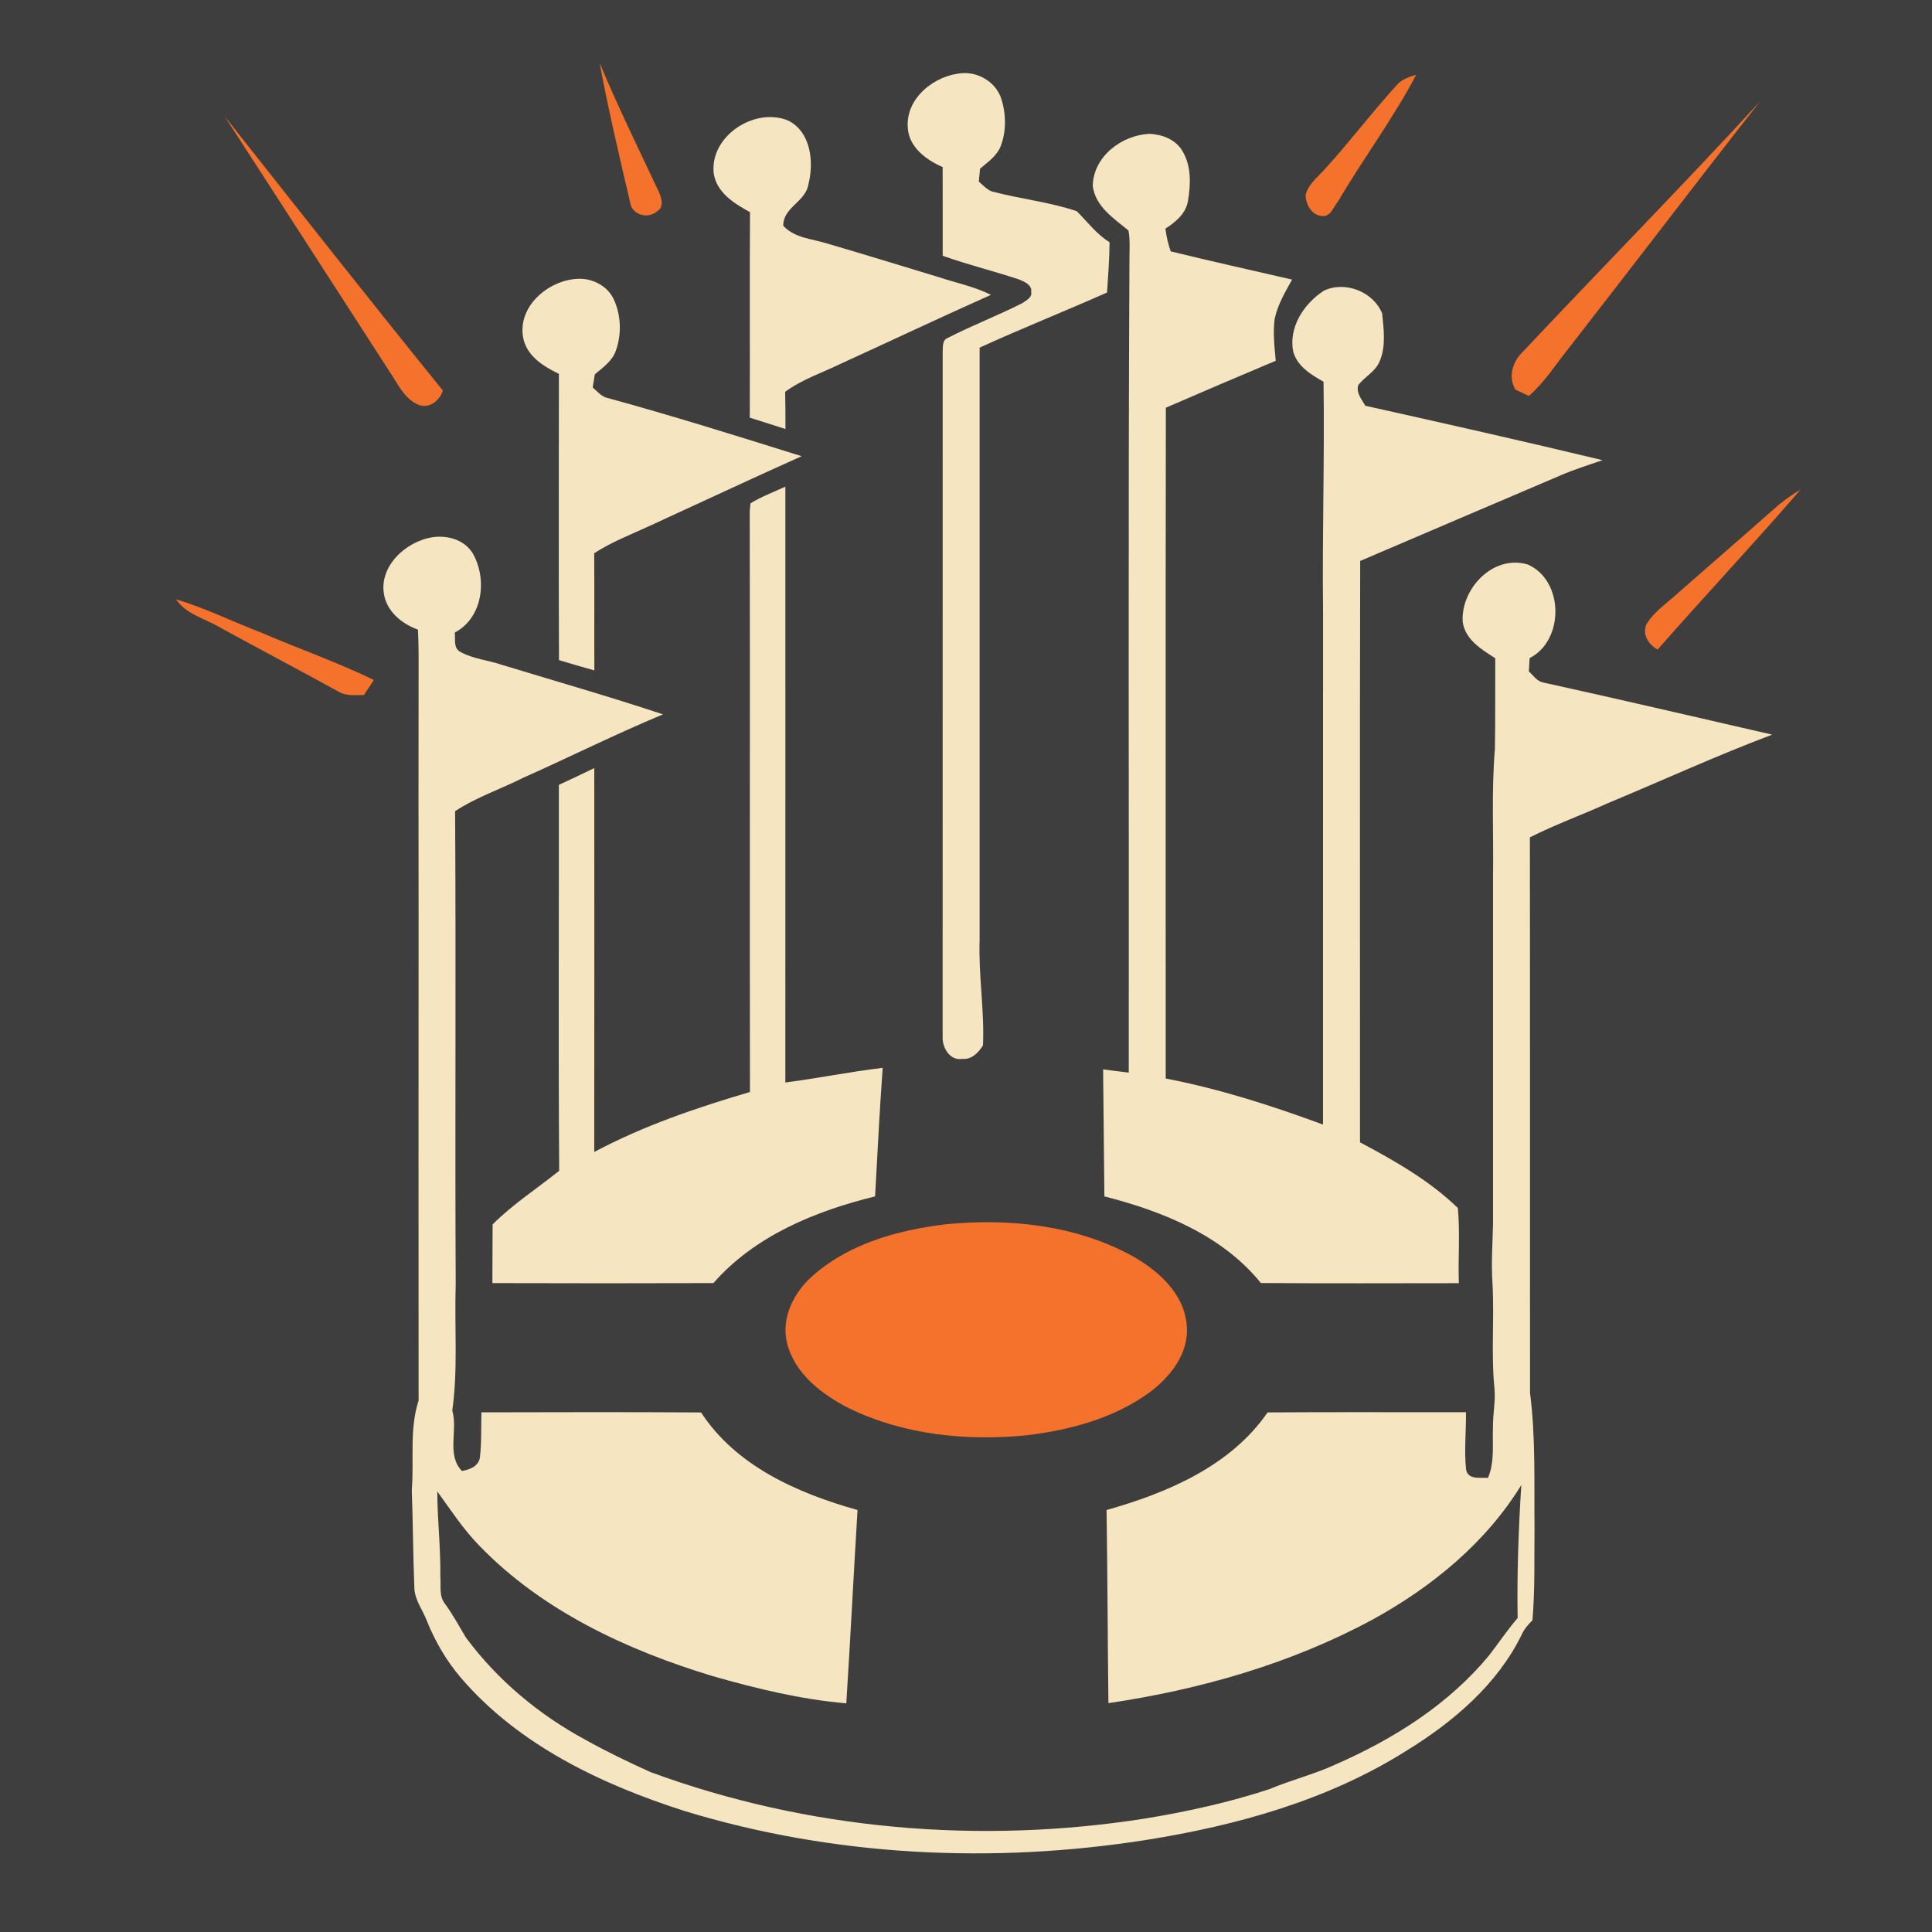 <?xml version="1.0" encoding="UTF-8" ?>
<!DOCTYPE svg PUBLIC "-//W3C//DTD SVG 1.1//EN" "http://www.w3.org/Graphics/SVG/1.1/DTD/svg11.dtd">
<svg width="516pt" height="516pt" viewBox="0 0 516 516" version="1.1" xmlns="http://www.w3.org/2000/svg">
<path fill="#3e3e3e" opacity="1.00" d=" M 0.00 0.00 L 516.00 0.00 L 516.00 516.00 L 0.00 516.00 L 0.00 0.00 Z" />
<path fill="#f4722b" opacity="1.00" d=" M 160.13 16.75 C 164.97 28.37 170.53 39.67 175.88 51.06 C 176.62 52.70 177.51 55.27 175.52 56.42 C 173.00 58.66 168.59 57.38 168.25 53.84 C 165.35 41.53 162.46 29.19 160.13 16.75 Z" />
<path fill="#f5e5c1" opacity="1.00" d=" M 242.44 33.98 C 241.93 26.09 249.69 20.04 257.01 19.54 C 261.47 19.22 266.02 22.05 267.42 26.35 C 268.73 30.51 268.82 35.17 267.18 39.26 C 266.09 41.75 263.76 43.35 261.75 45.05 C 261.66 45.91 261.50 47.63 261.42 48.50 C 262.52 49.43 263.51 50.60 264.91 51.13 C 272.40 53.13 280.24 53.93 287.59 56.41 C 290.43 59.25 292.86 62.54 296.34 64.69 C 296.31 69.18 295.96 73.65 295.67 78.13 C 284.37 83.14 272.88 87.71 261.64 92.84 C 261.65 145.56 261.65 198.27 261.64 250.99 C 261.30 260.41 262.95 269.77 262.54 279.19 C 261.37 281.12 259.48 283.06 257.01 282.80 C 253.76 283.36 251.71 279.93 251.76 277.09 C 251.77 216.05 251.78 155.00 251.77 93.95 C 251.86 92.64 251.61 90.79 253.17 90.23 C 259.68 86.89 266.54 84.26 273.07 80.95 C 274.04 80.22 275.72 79.49 275.41 78.00 C 275.73 76.10 273.54 75.19 272.12 74.62 C 265.38 72.39 258.47 70.69 251.78 68.32 C 251.76 60.42 251.80 52.52 251.76 44.62 C 247.32 42.69 242.68 39.26 242.44 33.98 Z" />
<path fill="#f4722b" opacity="1.00" d=" M 372.91 22.88 C 374.24 21.24 376.26 20.54 378.23 19.97 C 372.12 31.64 364.15 42.25 357.48 53.60 C 356.20 55.11 355.41 58.10 352.95 57.67 C 350.27 57.45 348.62 54.41 348.73 51.96 C 349.51 49.05 352.08 47.19 353.98 45.02 C 360.51 37.83 366.37 30.06 372.91 22.88 Z" />
<path fill="#f4722b" opacity="1.00" d=" M 406.85 93.82 C 427.82 71.52 449.30 49.68 470.02 27.15 C 452.71 49.17 435.77 71.47 418.55 93.55 C 415.25 97.71 412.37 102.26 408.32 105.75 C 407.12 105.18 405.92 104.61 404.73 104.06 C 402.68 100.50 404.04 96.49 406.85 93.82 Z" />
<path fill="#f4722b" opacity="1.00" d=" M 59.98 31.03 C 79.33 55.51 98.64 80.05 118.28 104.31 C 117.44 106.92 114.84 109.13 111.96 108.19 C 107.94 106.62 106.15 102.31 103.86 98.97 C 89.27 76.30 74.60 53.68 59.98 31.03 Z" />
<path fill="#f5e5c1" opacity="1.00" d=" M 190.60 46.10 C 189.69 36.21 201.68 28.51 210.54 32.21 C 216.62 35.28 217.42 43.31 215.91 49.24 C 215.16 53.93 209.17 55.31 209.19 60.29 C 212.19 63.58 216.82 63.76 220.81 65.01 C 230.90 67.96 240.94 71.06 251.01 74.11 C 255.57 75.62 260.34 76.57 264.66 78.75 C 251.30 84.71 238.07 90.97 224.76 97.05 C 219.71 99.51 214.27 101.29 209.70 104.64 C 209.78 107.95 209.78 111.26 209.78 114.58 C 206.61 113.55 203.42 112.57 200.25 111.55 C 200.32 93.25 200.19 74.95 200.31 56.66 C 196.07 54.35 191.25 51.37 190.60 46.10 Z" />
<path fill="#f5e5c1" opacity="1.00" d=" M 291.85 49.69 C 291.97 41.80 299.61 36.05 307.05 35.74 C 310.35 35.90 313.91 37.22 315.70 40.17 C 318.25 44.23 318.05 49.37 317.24 53.91 C 316.59 57.17 313.91 59.36 311.26 61.05 C 311.52 63.12 311.99 65.16 312.67 67.13 C 323.44 69.79 334.28 72.16 345.09 74.67 C 343.24 77.99 341.26 81.35 340.45 85.11 C 339.94 88.84 340.39 92.62 340.73 96.35 C 330.93 100.48 321.14 104.65 311.38 108.89 C 311.28 168.61 311.37 228.33 311.34 288.05 C 325.71 290.81 339.64 295.29 353.35 300.35 C 353.36 254.56 353.35 208.78 353.36 163.00 C 353.12 142.65 353.79 122.31 353.49 101.96 C 350.19 100.07 346.52 97.88 345.41 93.97 C 344.06 87.47 348.26 81.10 353.53 77.67 C 359.18 74.92 366.78 77.88 369.14 83.70 C 369.57 87.96 370.22 92.53 368.44 96.58 C 367.30 99.31 364.43 100.62 362.73 102.92 C 362.19 105.02 363.71 106.69 364.66 108.37 C 385.80 113.09 406.94 117.83 428.00 122.90 C 424.26 124.22 420.46 125.36 416.83 126.95 C 398.98 134.58 381.12 142.16 363.28 149.82 C 363.15 201.58 363.26 253.33 363.23 305.09 C 372.49 310.01 381.80 315.31 389.36 322.63 C 389.99 329.29 389.40 336.02 389.63 342.71 C 372.00 342.72 354.38 342.80 336.75 342.67 C 326.41 329.88 310.47 323.50 294.96 319.53 C 294.85 308.22 294.75 296.92 294.62 285.61 C 296.90 285.92 299.18 286.20 301.47 286.47 C 301.55 214.31 301.28 142.14 301.65 69.98 C 301.62 67.17 301.90 64.33 301.39 61.55 C 297.46 58.32 292.60 55.21 291.85 49.69 Z" />
<path fill="#f5e5c1" opacity="1.00" d=" M 139.70 90.05 C 138.29 81.83 146.34 74.97 154.00 74.48 C 158.02 74.17 162.25 76.26 163.96 80.01 C 165.87 84.21 166.05 89.24 164.51 93.59 C 163.57 96.39 161.05 98.15 158.88 99.96 C 158.73 100.84 158.44 102.60 158.30 103.48 C 159.38 104.41 160.34 105.58 161.70 106.14 C 179.29 110.93 196.70 116.40 214.10 121.84 C 200.52 127.92 187.05 134.25 173.52 140.45 C 168.52 142.77 163.32 144.73 158.70 147.77 C 158.78 158.20 158.69 168.62 158.74 179.05 C 155.58 178.18 152.43 177.25 149.29 176.30 C 149.20 150.81 149.25 125.33 149.27 99.85 C 145.08 97.82 140.58 95.03 139.70 90.05 Z" />
<path fill="#f5e5c1" opacity="1.00" d=" M 200.46 134.41 C 203.40 132.62 206.64 131.41 209.76 129.98 C 209.75 183.02 209.78 236.06 209.75 289.11 C 218.44 287.99 227.04 286.24 235.75 285.20 C 234.91 296.63 234.36 308.08 233.72 319.53 C 217.75 323.46 201.61 330.04 190.54 342.69 C 170.86 342.76 151.19 342.75 131.51 342.69 C 131.55 337.46 131.51 332.24 131.57 327.01 C 136.98 321.60 143.42 317.46 149.35 312.69 C 149.10 278.34 149.31 243.98 149.26 209.63 C 152.42 208.16 155.58 206.67 158.72 205.14 C 158.73 239.31 158.76 273.49 158.71 307.67 C 171.87 300.66 186.04 295.85 200.30 291.65 C 200.20 240.43 200.34 189.22 200.24 138.00 C 200.21 136.79 200.29 135.60 200.46 134.41 Z" />
<path fill="#f4722b" opacity="1.00" d=" M 473.90 135.84 C 476.04 133.91 478.40 132.25 480.88 130.78 C 468.39 145.24 455.30 159.15 442.70 173.51 C 440.38 172.12 438.62 169.69 439.65 166.87 C 441.62 163.51 444.93 161.28 447.77 158.73 C 456.46 151.08 465.24 143.52 473.90 135.84 Z" />
<path fill="#f5e5c1" opacity="1.00" d=" M 112.76 144.19 C 117.35 142.44 123.45 143.30 126.22 147.72 C 130.21 154.60 129.00 164.98 121.46 168.94 C 121.68 170.73 121.01 173.09 122.96 174.11 C 126.37 176.01 130.42 176.31 134.08 177.58 C 148.42 181.93 162.84 186.07 177.07 190.79 C 164.47 196.04 152.25 202.15 139.78 207.71 C 133.74 210.75 127.23 212.91 121.55 216.65 C 121.81 258.79 121.50 300.94 121.71 343.08 C 121.35 354.30 122.35 365.59 120.80 376.75 C 122.35 382.03 119.18 388.51 123.37 392.87 C 125.46 392.53 127.82 391.63 128.18 389.23 C 128.64 385.24 128.46 381.22 128.58 377.21 C 148.14 377.17 167.70 377.11 187.25 377.24 C 196.58 391.58 213.12 398.84 229.03 403.29 C 227.99 420.50 227.12 437.72 226.03 454.93 C 213.91 453.89 202.02 450.99 190.35 447.66 C 167.49 440.73 144.93 430.27 128.10 412.91 C 123.77 408.50 120.40 403.31 116.79 398.33 C 116.82 405.88 117.71 413.40 117.60 420.95 C 117.82 423.40 117.18 426.22 118.82 428.30 C 120.93 431.19 122.62 434.33 124.46 437.39 C 132.88 448.73 143.95 457.98 156.37 464.67 C 162.00 467.81 167.80 470.61 173.66 473.26 C 215.76 488.80 261.88 492.66 306.13 485.65 C 317.26 483.81 328.33 481.37 339.05 477.84 C 344.78 475.41 350.87 473.94 356.53 471.33 C 372.13 464.52 387.05 455.17 397.91 441.86 C 400.39 438.62 402.67 435.24 405.33 432.15 C 405.14 420.30 405.56 408.44 406.31 396.62 C 396.81 412.10 382.36 423.91 366.57 432.57 C 344.73 444.36 320.52 451.26 296.04 454.88 C 295.82 437.69 295.81 420.49 295.54 403.30 C 311.75 398.73 328.66 391.57 338.55 377.23 C 356.21 377.10 373.87 377.21 391.53 377.18 C 391.60 382.30 391.01 387.44 391.57 392.55 C 392.15 395.32 395.33 394.54 397.41 394.72 C 399.26 390.37 398.55 385.60 398.74 381.02 C 398.72 377.65 399.44 374.32 399.16 370.96 C 398.19 361.51 399.16 352.00 398.60 342.53 C 398.26 337.35 398.63 332.17 398.76 327.00 C 398.76 296.02 398.76 265.04 398.76 234.05 C 398.93 222.72 398.31 211.36 399.26 200.06 C 399.40 191.97 399.32 183.87 399.35 175.79 C 395.65 173.44 391.29 170.81 390.65 166.04 C 390.16 157.17 398.86 148.00 408.05 150.77 C 417.71 155.02 417.87 171.02 408.53 175.77 C 408.48 176.66 408.38 178.44 408.33 179.33 C 409.52 180.40 410.49 181.97 412.18 182.29 C 432.59 186.77 452.94 191.54 473.32 196.21 C 458.53 201.77 444.16 208.38 429.58 214.45 C 422.62 217.60 415.43 220.20 408.60 223.64 C 408.67 273.09 408.61 322.55 408.64 372.00 C 410.17 383.92 409.72 395.99 409.84 407.98 C 409.75 416.23 409.99 424.51 409.29 432.74 C 408.21 433.83 407.17 434.98 406.51 436.39 C 400.00 449.84 388.17 459.88 375.64 467.58 C 354.69 480.80 330.37 487.56 306.09 491.42 C 265.16 497.85 222.61 495.83 182.89 483.70 C 160.65 476.60 138.43 466.06 123.00 447.99 C 119.23 443.54 116.25 438.46 114.07 433.05 C 112.95 430.02 110.71 427.32 110.66 423.97 C 110.32 415.30 110.30 406.62 109.98 397.96 C 110.63 389.99 109.29 381.78 111.80 374.05 C 111.77 330.71 111.78 287.36 111.80 244.01 C 111.78 223.02 111.76 202.03 111.80 181.04 C 111.81 176.75 111.85 172.45 111.63 168.16 C 107.16 166.57 102.95 163.03 102.46 158.04 C 101.76 151.63 107.06 146.17 112.76 144.19 Z" />
<path fill="#f4722b" opacity="1.00" d=" M 47.00 160.05 C 54.91 162.45 62.36 166.12 70.07 169.09 C 79.96 173.33 90.15 176.90 99.85 181.60 C 98.97 182.94 98.08 184.28 97.20 185.63 C 94.92 185.63 92.46 185.97 90.41 184.73 C 79.86 178.90 69.17 173.31 58.61 167.50 C 54.64 165.18 49.73 164.06 47.00 160.05 Z" />
<path fill="#f4722b" opacity="1.00" d=" M 252.61 326.98 C 269.54 325.31 287.45 327.19 302.55 335.52 C 309.41 339.41 316.30 345.55 316.95 353.92 C 317.69 361.35 312.60 367.72 306.98 371.92 C 297.42 378.85 285.65 381.99 274.07 383.35 C 258.08 384.92 241.35 383.23 226.77 376.13 C 219.55 372.47 212.26 366.93 210.20 358.70 C 208.50 351.76 212.23 344.78 217.45 340.39 C 227.16 331.98 240.10 328.50 252.61 326.98 Z" />
</svg>
